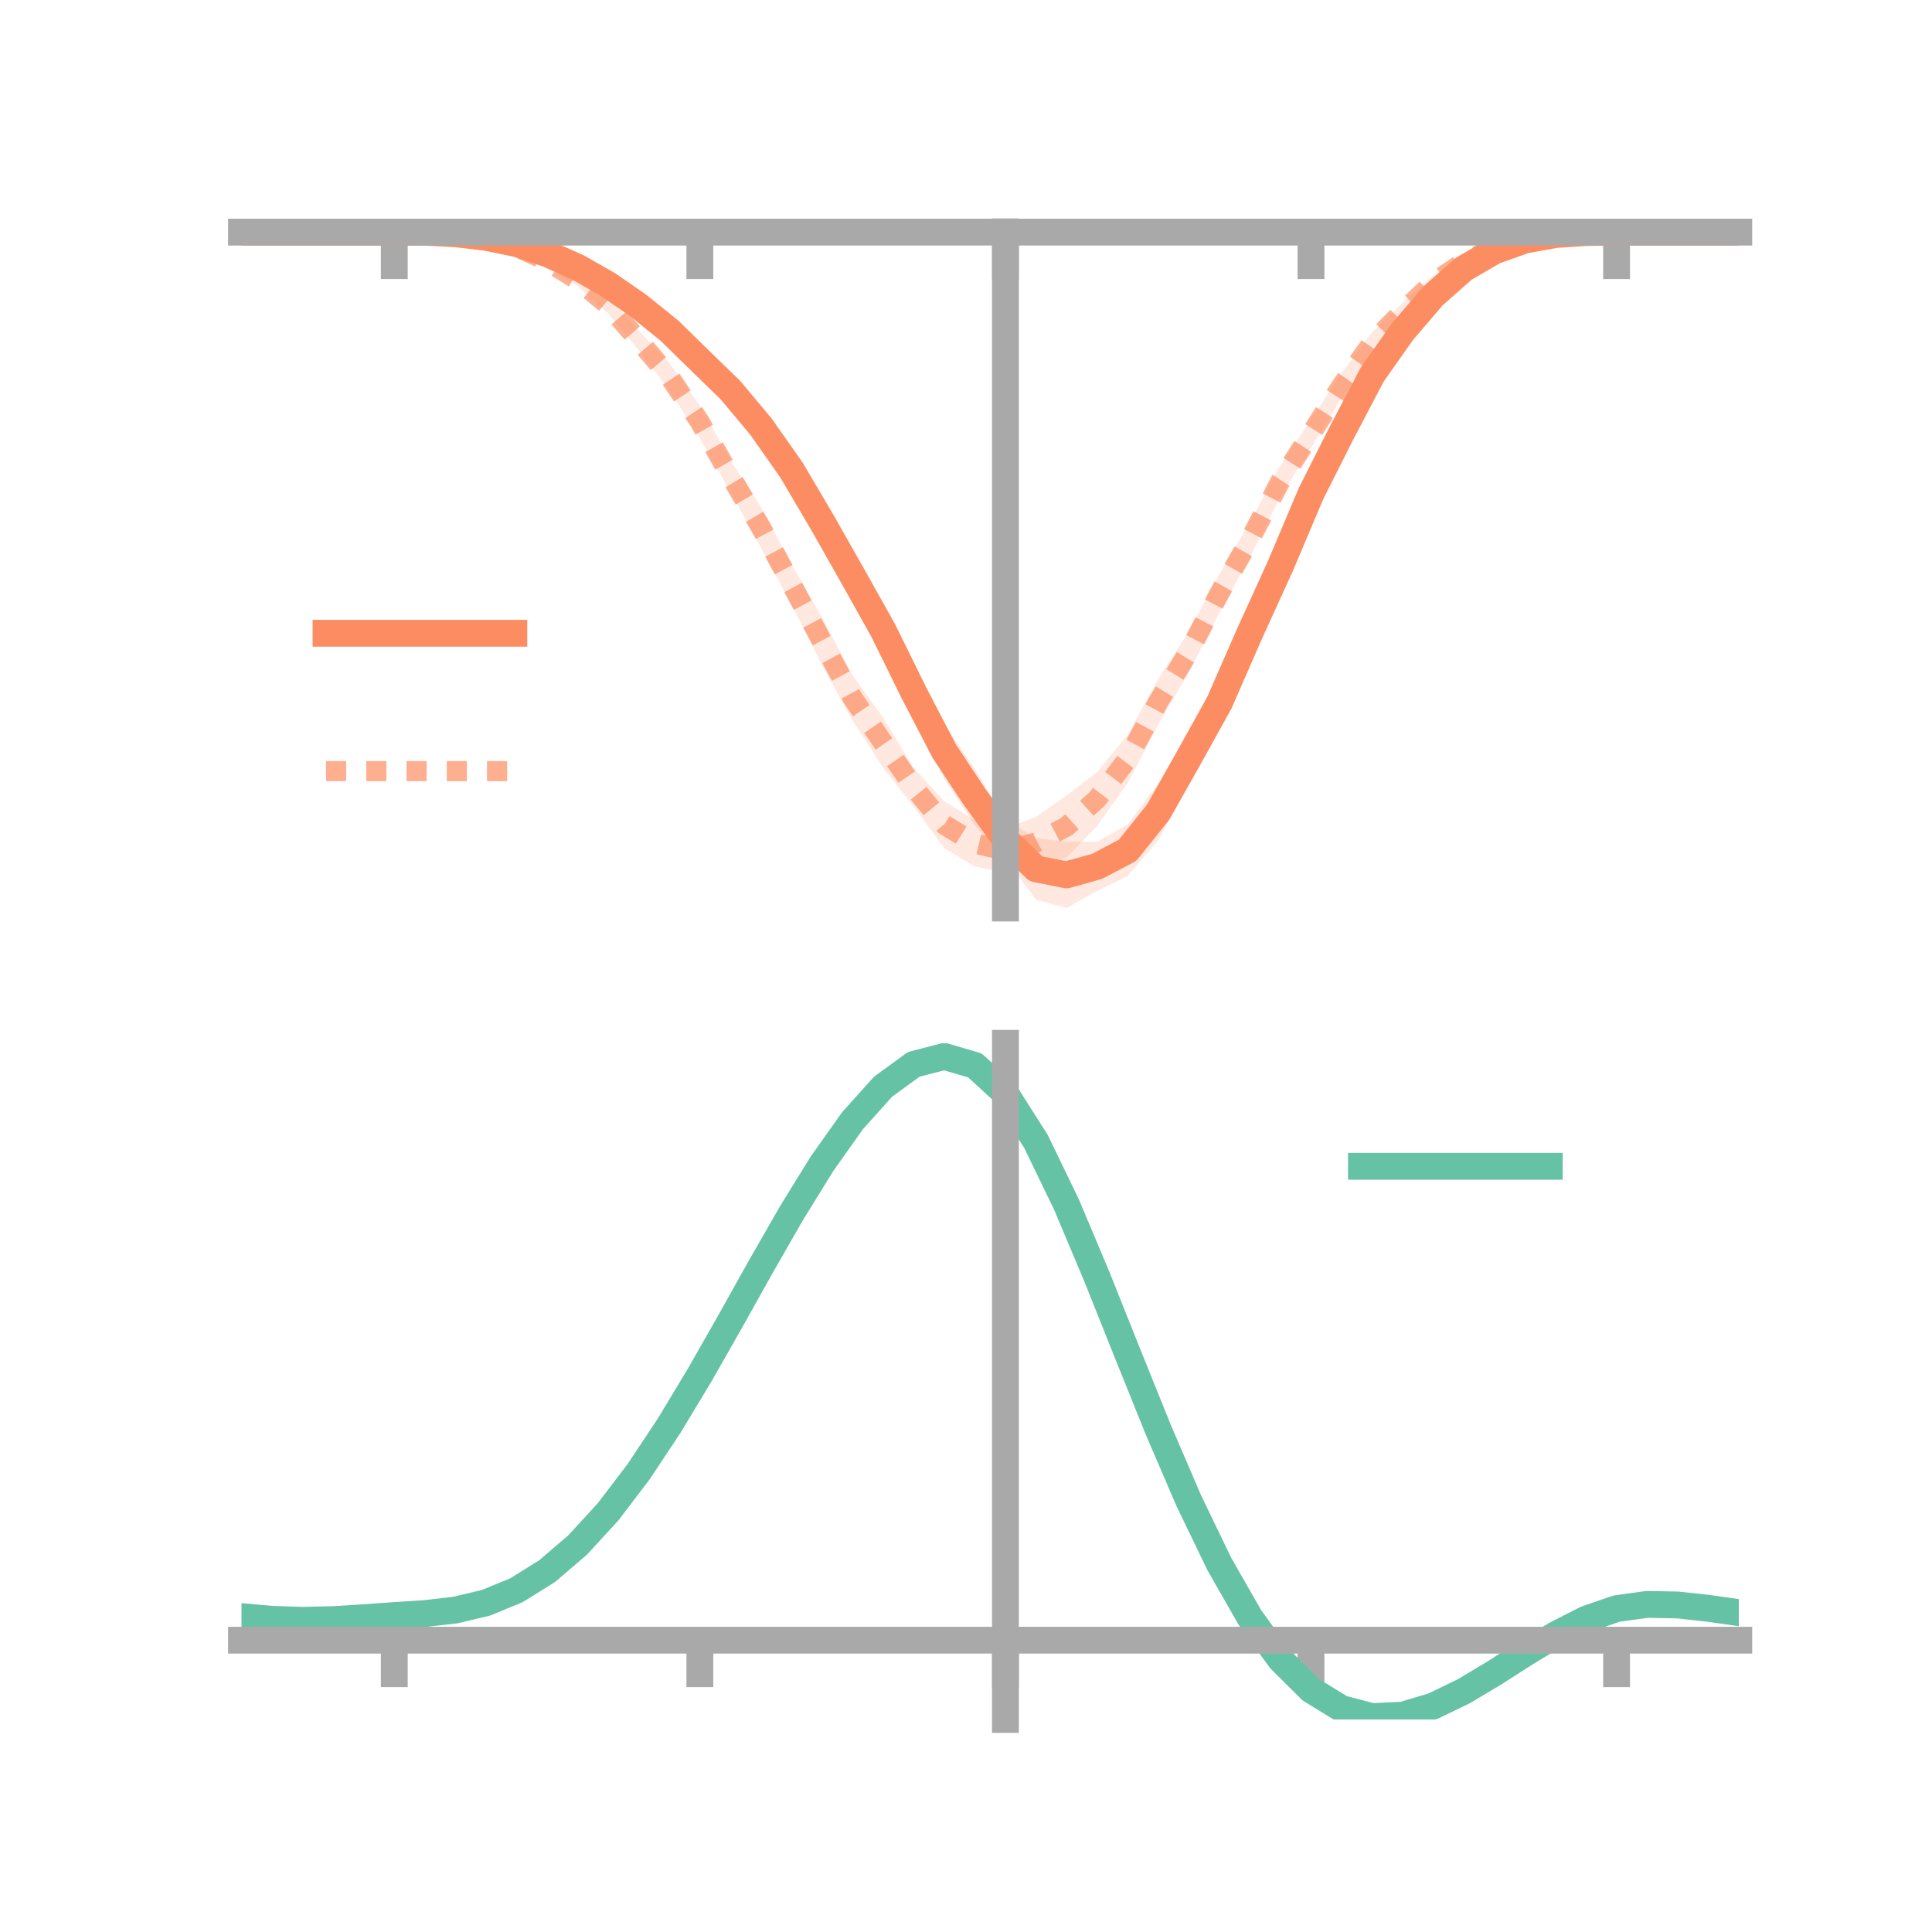 <?xml version="1.0" encoding="utf-8" standalone="no"?>
<!DOCTYPE svg PUBLIC "-//W3C//DTD SVG 1.1//EN"
  "http://www.w3.org/Graphics/SVG/1.1/DTD/svg11.dtd">
<!-- Created with matplotlib (https://matplotlib.org/) -->
<svg height="144pt" version="1.1" viewBox="0 0 144 144" width="144pt" xmlns="http://www.w3.org/2000/svg" xmlns:xlink="http://www.w3.org/1999/xlink">
 <defs>
  <style type="text/css">*{stroke-linecap:butt;stroke-linejoin:round;}</style>
 </defs>
 <g id="figure_1">
  <g id="patch_1">
   <path d="M 0 144 
L 144 144 
L 144 0 
L 0 0 
z
" style="fill:none;"/>
  </g>
  <g id="axes_1">
   <g id="patch_2">
    <path d="M 18 67.68 
L 129.6 67.68 
L 129.6 17.28 
L 18 17.28 
z
" style="fill:none;"/>
   </g>
   <g id="PolyCollection_1">
    <path clip-path="url(#p0219e00a98)" d="M 18 17.3 
L 18 17.3 
L 20.278 17.3 
L 22.555 17.3 
L 24.833 17.3 
L 27.11 17.3 
L 29.388 17.3 
L 31.665 17.28 
L 33.943 17.344 
L 36.22 17.535 
L 38.498 17.937 
L 40.776 18.603 
L 43.053 19.491 
L 45.331 20.659 
L 47.608 22.21 
L 49.886 23.884 
L 52.163 25.935 
L 54.441 27.932 
L 56.718 30.698 
L 58.996 33.835 
L 61.273 37.382 
L 63.551 41.003 
L 65.829 45.011 
L 68.106 49.763 
L 70.384 53.953 
L 72.661 57.325 
L 74.939 61.097 
L 77.216 62.47 
L 79.494 62.738 
L 81.771 62.751 
L 84.049 61.451 
L 86.327 58.41 
L 88.604 54.667 
L 90.882 50.651 
L 93.159 45.597 
L 95.437 40.753 
L 97.714 35.641 
L 99.992 31.383 
L 102.269 27.18 
L 104.547 24.008 
L 106.824 21.519 
L 109.102 19.668 
L 111.38 18.468 
L 113.657 17.706 
L 115.935 17.39 
L 118.212 17.302 
L 120.49 17.3 
L 122.767 17.3 
L 125.045 17.3 
L 127.322 17.3 
L 129.6 17.3 
L 129.6 17.3 
L 129.6 17.3 
L 127.322 17.3 
L 125.045 17.3 
L 122.767 17.3 
L 120.49 17.3 
L 118.212 17.363 
L 115.935 17.572 
L 113.657 18.082 
L 111.38 18.94 
L 109.102 20.393 
L 106.824 22.567 
L 104.547 25.389 
L 102.269 28.679 
L 99.992 33.156 
L 97.714 37.943 
L 95.437 43.603 
L 93.159 48.758 
L 90.882 54.11 
L 88.604 58.301 
L 86.327 62.642 
L 84.049 65.296 
L 81.771 66.398 
L 79.494 67.68 
L 77.216 67.049 
L 74.939 64.032 
L 72.661 61.543 
L 70.384 58.044 
L 68.106 53.469 
L 65.829 48.968 
L 63.551 44.839 
L 61.273 40.432 
L 58.996 36.246 
L 56.718 32.9 
L 54.441 30.223 
L 52.163 27.791 
L 49.886 25.387 
L 47.608 23.384 
L 45.331 21.778 
L 43.053 20.348 
L 40.776 19.219 
L 38.498 18.373 
L 36.22 17.838 
L 33.943 17.498 
L 31.665 17.333 
L 29.388 17.3 
L 27.11 17.3 
L 24.833 17.3 
L 22.555 17.3 
L 20.278 17.3 
L 18 17.3 
z
" style="fill:#fc8d62;fill-opacity:0.2;"/>
   </g>
   <g id="PolyCollection_2">
    <path clip-path="url(#p0219e00a98)" d="M 18 17.3 
L 18 17.3 
L 20.278 17.3 
L 22.555 17.3 
L 24.833 17.3 
L 27.11 17.3 
L 29.388 17.3 
L 31.665 17.285 
L 33.943 17.337 
L 36.22 17.551 
L 38.498 18.107 
L 40.776 19.04 
L 43.053 20.413 
L 45.331 22.142 
L 47.608 24.643 
L 49.886 27.056 
L 52.163 30.237 
L 54.441 34.307 
L 56.718 37.794 
L 58.996 42.065 
L 61.273 46.014 
L 63.551 50.344 
L 65.829 53.501 
L 68.106 57.236 
L 70.384 59.708 
L 72.661 61.163 
L 74.939 61.751 
L 77.216 60.886 
L 79.494 59.293 
L 81.771 57.541 
L 84.049 54.768 
L 86.327 50.622 
L 88.604 47.065 
L 90.882 42.789 
L 93.159 38.922 
L 95.437 34.681 
L 97.714 31.274 
L 99.992 27.816 
L 102.269 24.768 
L 104.547 22.573 
L 106.824 20.524 
L 109.102 19.207 
L 111.38 18.194 
L 113.657 17.678 
L 115.935 17.36 
L 118.212 17.287 
L 120.49 17.3 
L 122.767 17.3 
L 125.045 17.3 
L 127.322 17.3 
L 129.6 17.3 
L 129.6 17.3 
L 129.6 17.3 
L 127.322 17.3 
L 125.045 17.3 
L 122.767 17.3 
L 120.49 17.301 
L 118.212 17.352 
L 115.935 17.57 
L 113.657 18.051 
L 111.38 18.779 
L 109.102 19.871 
L 106.824 21.604 
L 104.547 23.882 
L 102.269 26.315 
L 99.992 29.661 
L 97.714 33.381 
L 95.437 37.032 
L 93.159 41.53 
L 90.882 45.672 
L 88.604 50.104 
L 86.327 54.009 
L 84.049 58.363 
L 81.771 61.57 
L 79.494 63.924 
L 77.216 64.705 
L 74.939 65.04 
L 72.661 64.586 
L 70.384 63.226 
L 68.106 60.124 
L 65.829 57.236 
L 63.551 53.709 
L 61.273 49.592 
L 58.996 45.05 
L 56.718 40.837 
L 54.441 36.66 
L 52.163 32.672 
L 49.886 29.07 
L 47.608 26.113 
L 45.331 23.37 
L 43.053 21.332 
L 40.776 19.88 
L 38.498 18.68 
L 36.22 17.918 
L 33.943 17.536 
L 31.665 17.354 
L 29.388 17.3 
L 27.11 17.3 
L 24.833 17.3 
L 22.555 17.3 
L 20.278 17.3 
L 18 17.3 
z
" style="fill:#fc8d62;fill-opacity:0.2;"/>
   </g>
   <g id="matplotlib.axis_1">
    <g id="xtick_1">
     <g id="line2d_1">
      <defs>
       <path d="M 0 0 
L 0 3.5 
" id="ma645f77037" style="stroke:#a9a9a9;stroke-width:2;"/>
      </defs>
      <g>
       <use style="fill:#a9a9a9;stroke:#a9a9a9;stroke-width:2;" x="29.388" xlink:href="#ma645f77037" y="17.3"/>
      </g>
     </g>
    </g>
    <g id="xtick_2">
     <g id="line2d_2">
      <g>
       <use style="fill:#a9a9a9;stroke:#a9a9a9;stroke-width:2;" x="52.163" xlink:href="#ma645f77037" y="17.3"/>
      </g>
     </g>
    </g>
    <g id="xtick_3">
     <g id="line2d_3">
      <g>
       <use style="fill:#a9a9a9;stroke:#a9a9a9;stroke-width:2;" x="74.939" xlink:href="#ma645f77037" y="17.3"/>
      </g>
     </g>
    </g>
    <g id="xtick_4">
     <g id="line2d_4">
      <g>
       <use style="fill:#a9a9a9;stroke:#a9a9a9;stroke-width:2;" x="97.714" xlink:href="#ma645f77037" y="17.3"/>
      </g>
     </g>
    </g>
    <g id="xtick_5">
     <g id="line2d_5">
      <g>
       <use style="fill:#a9a9a9;stroke:#a9a9a9;stroke-width:2;" x="120.49" xlink:href="#ma645f77037" y="17.3"/>
      </g>
     </g>
    </g>
   </g>
   <g id="matplotlib.axis_2"/>
   <g id="line2d_6">
    <path clip-path="url(#p0219e00a98)" d="M 18 17.3 
L 20.278 17.3 
L 22.555 17.3 
L 24.833 17.3 
L 27.11 17.3 
L 29.388 17.3 
L 31.665 17.307 
L 33.943 17.421 
L 36.22 17.687 
L 38.498 18.155 
L 40.776 18.911 
L 43.053 19.92 
L 45.331 21.219 
L 47.608 22.797 
L 49.886 24.636 
L 52.163 26.863 
L 54.441 29.077 
L 56.718 31.799 
L 58.996 35.041 
L 61.273 38.907 
L 63.551 42.921 
L 65.829 46.99 
L 68.106 51.616 
L 70.384 55.998 
L 72.661 59.434 
L 74.939 62.565 
L 77.216 64.759 
L 79.494 65.209 
L 81.771 64.574 
L 84.049 63.373 
L 86.327 60.526 
L 88.604 56.484 
L 90.882 52.38 
L 93.159 47.177 
L 95.437 42.178 
L 97.714 36.792 
L 99.992 32.27 
L 102.269 27.93 
L 104.547 24.699 
L 106.824 22.043 
L 109.102 20.03 
L 111.38 18.704 
L 113.657 17.894 
L 115.935 17.481 
L 118.212 17.333 
L 120.49 17.3 
L 122.767 17.3 
L 125.045 17.3 
L 127.322 17.3 
L 129.6 17.3 
" style="fill:none;stroke:#fc8d62;stroke-linecap:square;stroke-width:2;"/>
   </g>
   <g id="line2d_7">
    <path clip-path="url(#p0219e00a98)" d="M 18 17.3 
L 20.278 17.3 
L 22.555 17.3 
L 24.833 17.3 
L 27.11 17.3 
L 29.388 17.3 
L 31.665 17.32 
L 33.943 17.437 
L 36.22 17.734 
L 38.498 18.393 
L 40.776 19.46 
L 43.053 20.872 
L 45.331 22.756 
L 47.608 25.378 
L 49.886 28.063 
L 52.163 31.454 
L 54.441 35.484 
L 56.718 39.316 
L 58.996 43.558 
L 61.273 47.803 
L 63.551 52.027 
L 65.829 55.369 
L 68.106 58.68 
L 70.384 61.467 
L 72.661 62.874 
L 74.939 63.396 
L 77.216 62.795 
L 79.494 61.608 
L 81.771 59.555 
L 84.049 56.566 
L 86.327 52.316 
L 88.604 48.585 
L 90.882 44.231 
L 93.159 40.226 
L 95.437 35.856 
L 97.714 32.328 
L 99.992 28.738 
L 102.269 25.542 
L 104.547 23.228 
L 106.824 21.064 
L 109.102 19.539 
L 111.38 18.487 
L 113.657 17.865 
L 115.935 17.465 
L 118.212 17.319 
L 120.49 17.3 
L 122.767 17.3 
L 125.045 17.3 
L 127.322 17.3 
L 129.6 17.3 
" style="fill:none;stroke:#fc8d62;stroke-dasharray:1.5,1.5;stroke-dashoffset:0;stroke-opacity:0.7;stroke-width:1.5;"/>
   </g>
   <g id="patch_3">
    <path d="M 74.939 67.68 
L 74.939 17.28 
" style="fill:none;stroke:#a9a9a9;stroke-linecap:square;stroke-linejoin:miter;stroke-width:2;"/>
   </g>
   <g id="patch_4">
    <path d="M 129.6 67.68 
L 129.6 17.28 
" style="fill:none;"/>
   </g>
   <g id="patch_5">
    <path d="M 18 17.3 
L 129.6 17.3 
" style="fill:none;stroke:#a9a9a9;stroke-linecap:square;stroke-linejoin:miter;stroke-width:2;"/>
   </g>
   <g id="patch_6">
    <path d="M 18 17.28 
L 129.6 17.28 
" style="fill:none;"/>
   </g>
   <g id="legend_1">
    <g id="line2d_8">
     <path d="M 24.3 47.2 
L 38.3 47.2 
" style="fill:none;stroke:#fc8d62;stroke-linecap:square;stroke-width:2;"/>
    </g>
    <g id="line2d_9"/>
    <g id="text_1">
     <!--   -->
     <g transform="translate(43.9 49.65)scale(0.07 -0.07)">
      <defs>
       <path id="DejaVuSans-32"/>
      </defs>
      <use xlink:href="#DejaVuSans-32"/>
     </g>
    </g>
    <g id="line2d_10">
     <path d="M 24.3 57.474 
L 38.3 57.474 
" style="fill:none;stroke:#fc8d62;stroke-dasharray:1.5,1.5;stroke-dashoffset:0;stroke-opacity:0.7;stroke-width:1.5;"/>
    </g>
    <g id="line2d_11"/>
    <g id="text_2">
     <!--   -->
     <g transform="translate(43.9 59.924)scale(0.07 -0.07)">
      <use xlink:href="#DejaVuSans-32"/>
     </g>
    </g>
   </g>
  </g>
  <g id="axes_2">
   <g id="patch_7">
    <path d="M 18 128.16 
L 129.6 128.16 
L 129.6 77.76 
L 18 77.76 
z
" style="fill:none;"/>
   </g>
   <g id="PolyCollection_3">
    <path clip-path="url(#p388c731e53)" d="M 18 120.536 
L 18 120.453 
L 20.278 120.664 
L 22.555 120.74 
L 24.833 120.681 
L 27.11 120.531 
L 29.388 120.359 
L 31.665 120.208 
L 33.943 119.939 
L 36.22 119.392 
L 38.498 118.442 
L 40.776 116.998 
L 43.053 115.008 
L 45.331 112.466 
L 47.608 109.401 
L 49.886 105.882 
L 52.163 102.008 
L 54.441 97.91 
L 56.718 93.741 
L 58.996 89.677 
L 61.273 85.906 
L 63.551 82.628 
L 65.829 80.045 
L 68.106 78.357 
L 70.384 77.76 
L 72.661 78.438 
L 74.939 80.559 
L 77.216 84.199 
L 79.494 88.983 
L 81.771 94.476 
L 84.049 100.272 
L 86.327 106.015 
L 88.604 111.405 
L 90.882 116.208 
L 93.159 120.254 
L 95.437 123.44 
L 97.714 125.725 
L 99.992 127.132 
L 102.269 127.73 
L 104.547 127.628 
L 106.824 126.961 
L 109.102 125.877 
L 111.38 124.539 
L 113.657 123.107 
L 115.935 121.74 
L 118.212 120.592 
L 120.49 119.812 
L 122.767 119.499 
L 125.045 119.548 
L 127.322 119.806 
L 129.6 120.143 
L 129.6 120.253 
L 129.6 120.253 
L 127.322 119.942 
L 125.045 119.703 
L 122.767 119.664 
L 120.49 119.981 
L 118.212 120.772 
L 115.935 121.95 
L 113.657 123.363 
L 111.38 124.848 
L 109.102 126.236 
L 106.824 127.356 
L 104.547 128.047 
L 102.269 128.16 
L 99.992 127.569 
L 97.714 126.183 
L 95.437 123.947 
L 93.159 120.853 
L 90.882 116.938 
L 88.604 112.297 
L 86.327 107.087 
L 84.049 101.532 
L 81.771 95.918 
L 79.494 90.594 
L 77.216 85.954 
L 74.939 82.425 
L 72.661 80.375 
L 70.384 79.723 
L 68.106 80.303 
L 65.829 81.929 
L 63.551 84.412 
L 61.273 87.554 
L 58.996 91.161 
L 56.718 95.042 
L 54.441 99.016 
L 52.163 102.919 
L 49.886 106.606 
L 47.608 109.955 
L 45.331 112.874 
L 43.053 115.302 
L 40.776 117.212 
L 38.498 118.609 
L 36.22 119.535 
L 33.943 120.068 
L 31.665 120.327 
L 29.388 120.466 
L 27.11 120.621 
L 24.833 120.753 
L 22.555 120.798 
L 20.278 120.727 
L 18 120.536 
z
" style="fill:#66c2a5;fill-opacity:0.2;"/>
   </g>
   <g id="matplotlib.axis_3">
    <g id="xtick_6">
     <g id="line2d_12">
      <g>
       <use style="fill:#a9a9a9;stroke:#a9a9a9;stroke-width:2;" x="29.388" xlink:href="#ma645f77037" y="122.25"/>
      </g>
     </g>
    </g>
    <g id="xtick_7">
     <g id="line2d_13">
      <g>
       <use style="fill:#a9a9a9;stroke:#a9a9a9;stroke-width:2;" x="52.163" xlink:href="#ma645f77037" y="122.25"/>
      </g>
     </g>
    </g>
    <g id="xtick_8">
     <g id="line2d_14">
      <g>
       <use style="fill:#a9a9a9;stroke:#a9a9a9;stroke-width:2;" x="74.939" xlink:href="#ma645f77037" y="122.25"/>
      </g>
     </g>
    </g>
    <g id="xtick_9">
     <g id="line2d_15">
      <g>
       <use style="fill:#a9a9a9;stroke:#a9a9a9;stroke-width:2;" x="97.714" xlink:href="#ma645f77037" y="122.25"/>
      </g>
     </g>
    </g>
    <g id="xtick_10">
     <g id="line2d_16">
      <g>
       <use style="fill:#a9a9a9;stroke:#a9a9a9;stroke-width:2;" x="120.49" xlink:href="#ma645f77037" y="122.25"/>
      </g>
     </g>
    </g>
   </g>
   <g id="matplotlib.axis_4"/>
   <g id="line2d_17">
    <path clip-path="url(#p388c731e53)" d="M 18 120.494 
L 20.278 120.695 
L 22.555 120.769 
L 24.833 120.717 
L 27.11 120.576 
L 29.388 120.413 
L 31.665 120.267 
L 33.943 120.003 
L 36.22 119.463 
L 38.498 118.525 
L 40.776 117.105 
L 43.053 115.155 
L 45.331 112.67 
L 47.608 109.678 
L 49.886 106.244 
L 52.163 102.464 
L 54.441 98.463 
L 56.718 94.391 
L 58.996 90.419 
L 61.273 86.73 
L 63.551 83.52 
L 65.829 80.987 
L 68.106 79.33 
L 70.384 78.742 
L 72.661 79.407 
L 74.939 81.492 
L 77.216 85.076 
L 79.494 89.788 
L 81.771 95.197 
L 84.049 100.902 
L 86.327 106.551 
L 88.604 111.851 
L 90.882 116.573 
L 93.159 120.554 
L 95.437 123.694 
L 97.714 125.954 
L 99.992 127.351 
L 102.269 127.945 
L 104.547 127.838 
L 106.824 127.158 
L 109.102 126.057 
L 111.38 124.694 
L 113.657 123.235 
L 115.935 121.845 
L 118.212 120.682 
L 120.49 119.897 
L 122.767 119.582 
L 125.045 119.625 
L 127.322 119.874 
L 129.6 120.198 
" style="fill:none;stroke:#66c2a5;stroke-linecap:square;stroke-width:2;"/>
   </g>
   <g id="patch_8">
    <path d="M 74.939 128.16 
L 74.939 77.76 
" style="fill:none;stroke:#a9a9a9;stroke-linecap:square;stroke-linejoin:miter;stroke-width:2;"/>
   </g>
   <g id="patch_9">
    <path d="M 129.6 128.16 
L 129.6 77.76 
" style="fill:none;"/>
   </g>
   <g id="patch_10">
    <path d="M 18 122.25 
L 129.6 122.25 
" style="fill:none;stroke:#a9a9a9;stroke-linecap:square;stroke-linejoin:miter;stroke-width:2;"/>
   </g>
   <g id="patch_11">
    <path d="M 18 77.76 
L 129.6 77.76 
" style="fill:none;"/>
   </g>
   <g id="legend_2">
    <g id="line2d_18">
     <path d="M 101.475 86.929 
L 115.475 86.929 
" style="fill:none;stroke:#66c2a5;stroke-linecap:square;stroke-width:2;"/>
    </g>
    <g id="line2d_19"/>
    <g id="text_3">
     <!--   -->
     <g transform="translate(121.075 89.379)scale(0.07 -0.07)">
      <use xlink:href="#DejaVuSans-32"/>
     </g>
    </g>
   </g>
  </g>
 </g>
 <defs>
  <clipPath id="p0219e00a98">
   <rect height="50.4" width="111.6" x="18" y="17.28"/>
  </clipPath>
  <clipPath id="p388c731e53">
   <rect height="50.4" width="111.6" x="18" y="77.76"/>
  </clipPath>
 </defs>
</svg>
